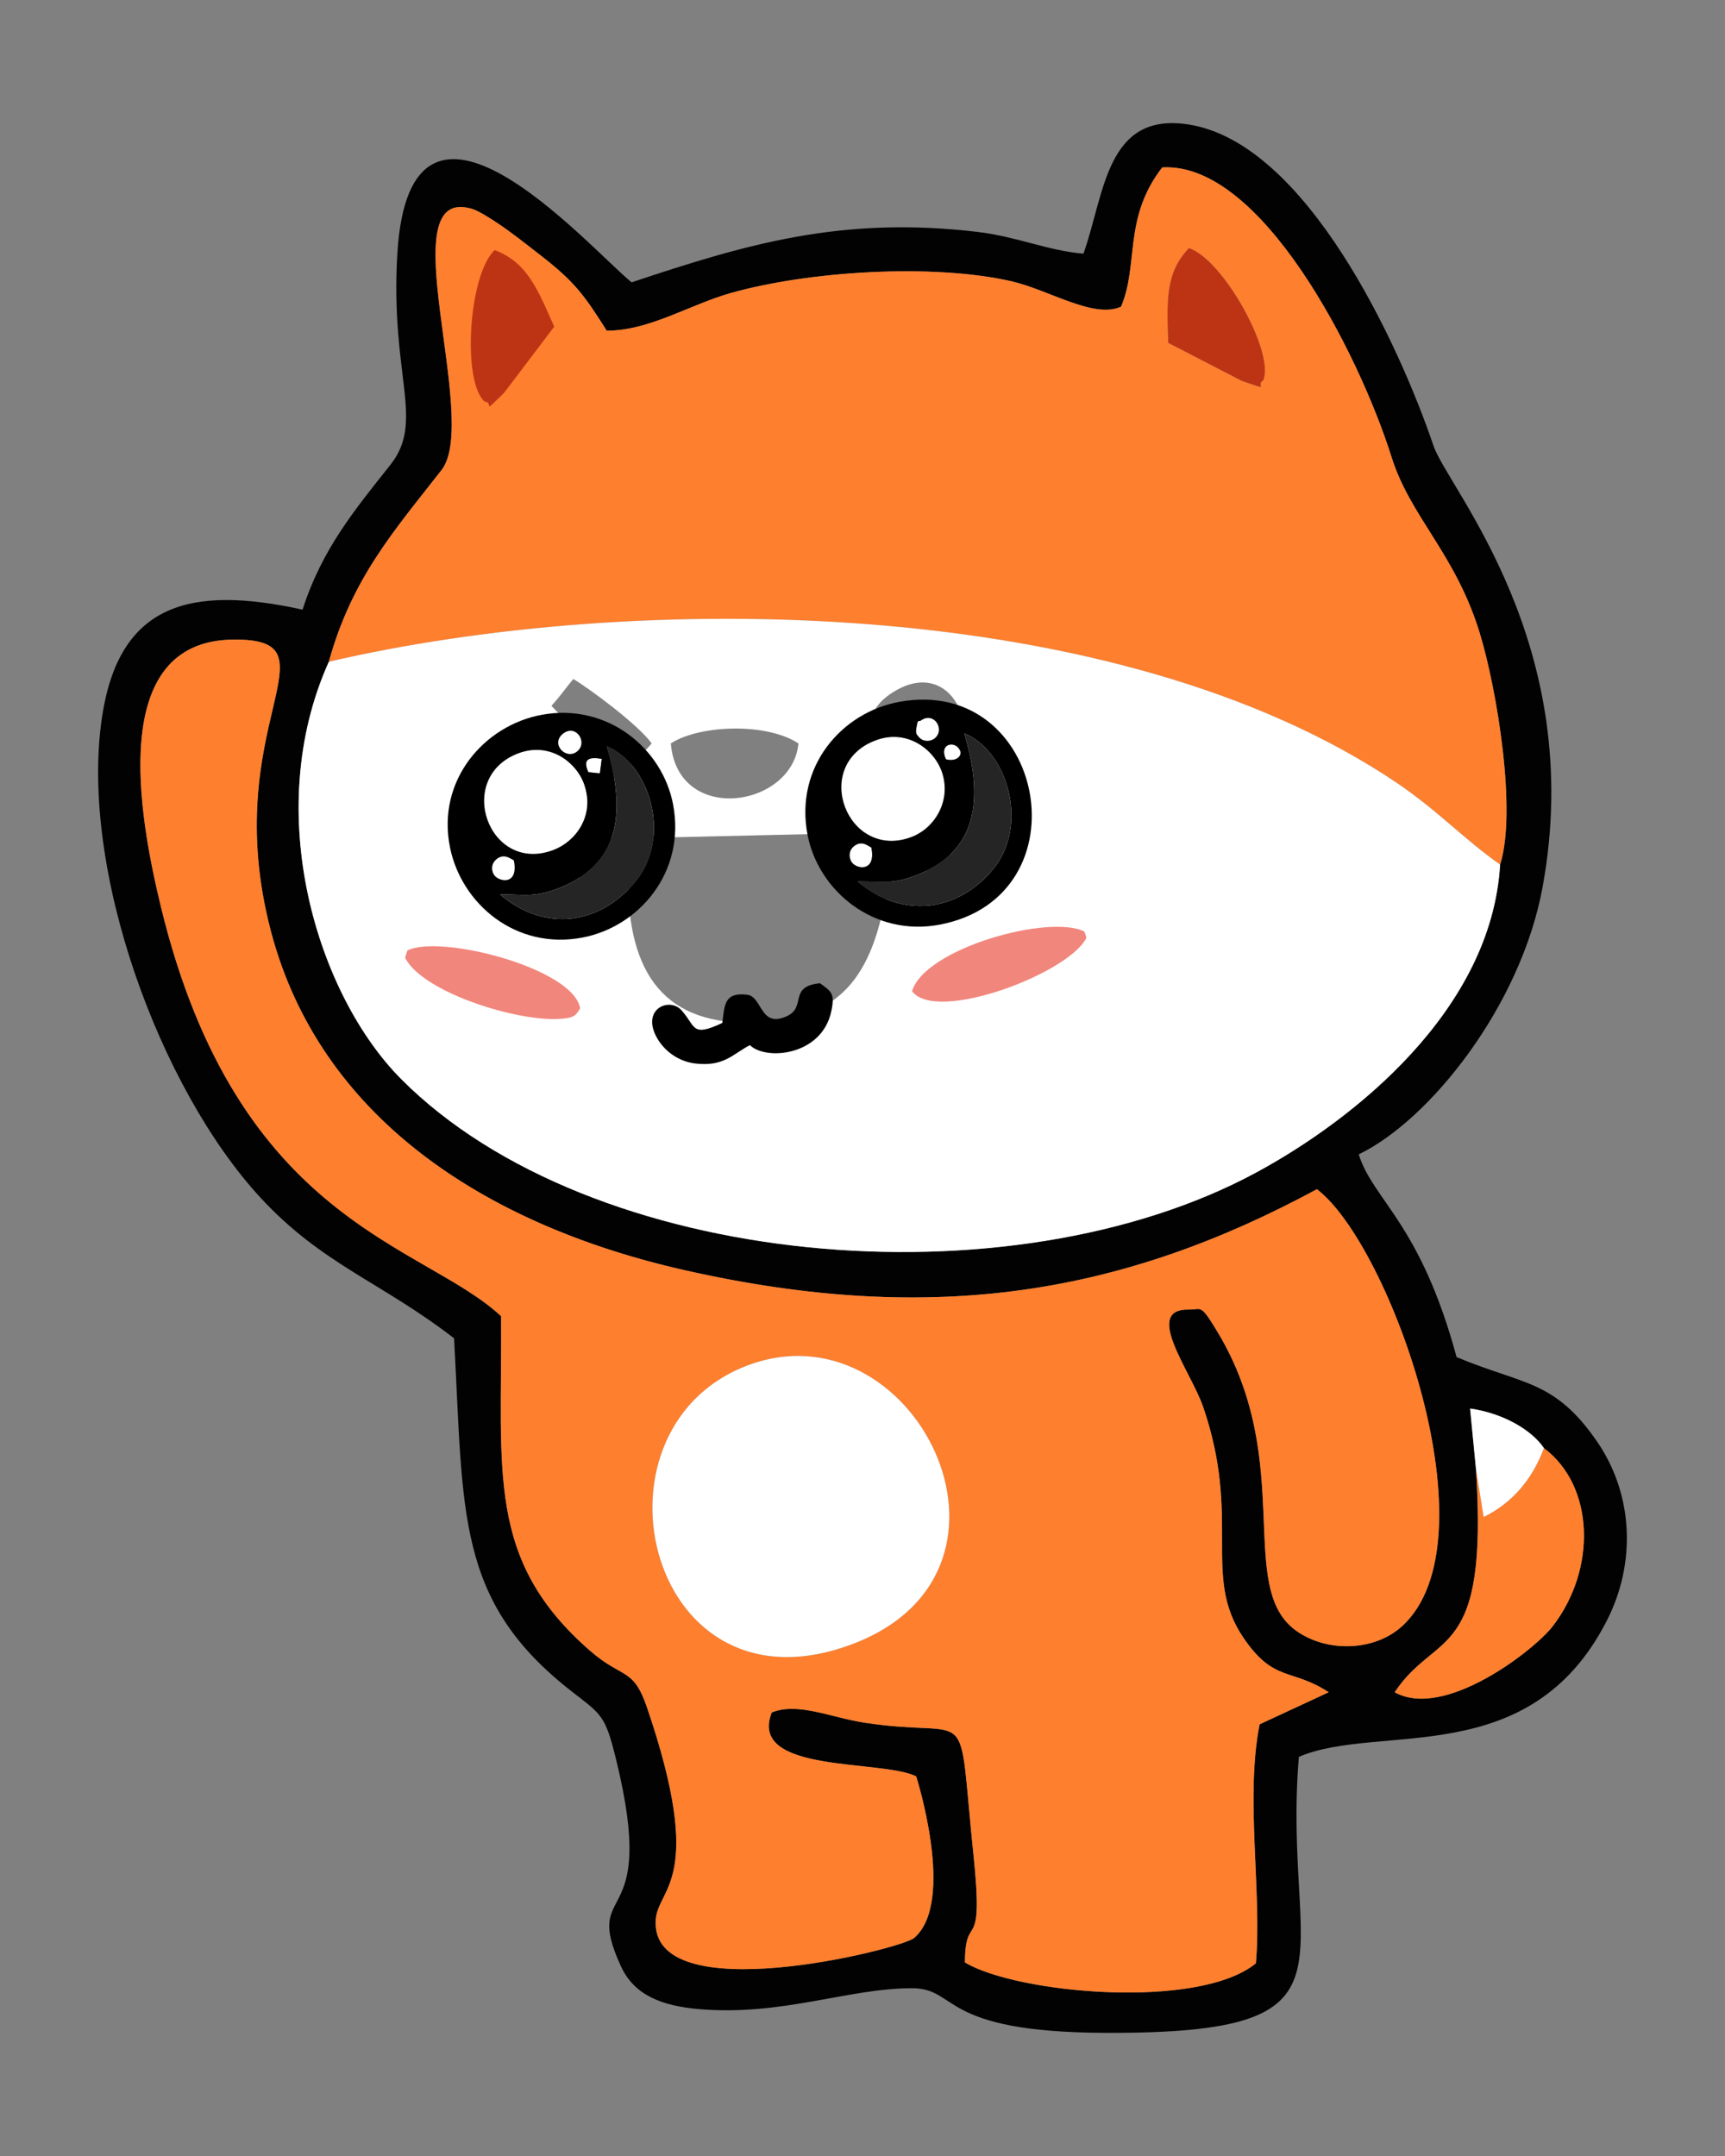 <?xml version="1.0" encoding="UTF-8"?>
<!DOCTYPE svg PUBLIC "-//W3C//DTD SVG 1.1//EN" "http://www.w3.org/Graphics/SVG/1.1/DTD/svg11.dtd">
<!-- Creator: CorelDRAW 2017 -->
<svg xmlns="http://www.w3.org/2000/svg" xml:space="preserve" width="40mm" height="50mm" version="1.1" style="shape-rendering:geometricPrecision; text-rendering:geometricPrecision; image-rendering:optimizeQuality; fill-rule:evenodd; clip-rule:evenodd"
viewBox="0 0 4000 5000"
 xmlns:xlink="http://www.w3.org/1999/xlink">
 <rect x="0" y="0" width="4000" height="5000" fill="#808080" stroke="none"/>
 <defs>
  <style type="text/css">
   <![CDATA[
    .fil0 {fill:none}
    .fil6 {fill:black}
    .fil2 {fill:#020202}
    .fil7 {fill:#252525}
    .fil1 {fill:#BD3415}
    .fil5 {fill:#F1867C}
    .fil3 {fill:#FE7F2E}
    .fil4 {fill:white}
   ]]>
  </style>
 </defs>
 <g id="Capa_x0020_1">
  <rect class="fil0" width="4000" height="5000"/>
  <path class="fil1" d="M2708.84 795.22l171.1 88.46c72.89,24.72 28.65,11.22 49.26,-1.25 27.71,-63.59 -92.37,-281.07 -172.35,-307.16 -53.68,56.94 -51.66,116.98 -48.01,219.95z"/>
  <path class="fil2" d="M3580.12 3358.29c117.66,88.32 122.59,281.15 19.91,413.72 -42.51,54.88 -250.52,217.02 -365.97,152.5 96.88,-145.73 217.81,-68.43 188.4,-518.44l-13.57 -139.53c77.08,10.93 142.98,49.96 171.23,91.75zm-526.4 -600.39c169.08,128.43 417.01,815.65 196.51,1014.25 -63.58,57.27 -173.34,60.89 -245.01,9.38 -140.24,-100.8 -0.11,-390.6 -181.85,-692.44 -40.73,-67.63 -36.36,-51.56 -66.43,-52.13 -107.89,-2.03 4.83,143.69 32.98,225.86 89.78,262.09 -4.08,391.62 93.32,535.24 71,104.68 111.82,69.99 197.78,126.45l-160.12 74.33c-34.02,169.09 5.73,389.83 -8.69,554.35 -133.13,108.74 -553.99,70.23 -674.7,-2.05 0.6,-123.07 44.87,-10 19.87,-249.21 -38.84,-371.63 6.83,-266.66 -252.95,-306.88 -78.82,-12.21 -154.54,-48.13 -214.85,-23.64 -56.12,142.53 254.4,108.05 334.91,148.19 0.02,0.02 93.03,291.72 -5.04,374.92 -30.5,25.88 -613.33,171.04 -598.87,-42.52 5.06,-74.74 116.61,-91.23 -20.41,-492.58 -31.9,-93.44 -56.03,-65.06 -131.64,-130.93 -241.96,-210.8 -204.01,-414 -206.54,-776.09 -181.82,-169.26 -611.06,-214.75 -789.1,-950.48 -50.93,-210.48 -124.16,-614.97 166.92,-618.61 256.61,-3.22 -37.23,198.75 88.43,676.57 112.48,427.72 490.97,680.21 960.24,786.05 581.91,131.24 1020.51,52.32 1465.24,-188.03zm424.79 -752.81c-20.07,338.14 -339.33,591.7 -565.15,713.86 -571.47,309.11 -1542.8,225.51 -1982.79,-216.18 -193.72,-194.46 -326.06,-616.95 -168.04,-968.1 53.55,-193.85 151.6,-303.91 261.34,-444.56 91.37,-117.09 -125.62,-668.59 72.93,-604.96 13.78,4.41 42.43,22.74 55.27,31.26 35.03,23.25 69.11,50.75 100.59,75.09 79.94,61.83 102.57,93.47 154.16,175.32 97.46,0.74 193.37,-60.69 288.07,-87.33 181.43,-51.04 466.96,-68.72 649.76,-27.35 87.24,19.75 191.42,88.01 254.86,59.14 41.69,-97.34 4.44,-205.47 95.48,-322.95 229.19,-13.62 455.64,429.72 532.11,672.63 43.41,137.88 148.44,224.18 204.21,407.25 40.35,132.44 86.31,414.27 47.2,536.88zm-966.15 -1416.81c-81.17,-6.57 -154.79,-39.58 -244.5,-50.3 -316.55,-37.81 -537.93,28.43 -803.3,116.78 -102,-83.43 -513.7,-556.68 -543.17,-66.62 -17.05,283.54 64.67,387.72 -16.06,489.74 -82.23,103.91 -158.76,195.39 -203.72,335.98 -261.59,-57.57 -426.17,-14 -465.27,250.74 -52.08,352.62 134.13,859.66 367.31,1112.52 143.12,155.21 280.01,195.68 449.28,326.62 22.32,406.16 3.35,609.26 273.34,819.31 69.77,54.29 77.23,54.91 102.55,158.27 99.28,405.13 -81.01,277.68 10.85,478.38 30.2,65.99 92.3,92.06 181.74,99.72 191.76,16.42 345.08,-48.29 492.6,-48.52 110.02,-0.17 59.94,102.34 450.72,103.52 619.79,1.89 407.28,-157.69 447.13,-640.1 186.76,-79.74 534.68,35.08 714.04,-315.66 68.74,-134.4 61.37,-293.03 -22.05,-414.75 -99.11,-144.63 -172.03,-131.82 -326.24,-196.64 -84.33,-311.7 -193.54,-363.39 -226.94,-470.2 165.04,-79.41 375.78,-344.56 426.23,-619.19 103.53,-563.65 -219.22,-925.21 -252.7,-1023.75 -80.7,-237.51 -295.52,-703.74 -569.01,-745.56 -190.81,-29.18 -193.45,161.39 -242.83,299.71z"/>
  <path class="fil3" d="M1726.81 3169.15c388.84,-155.11 703.03,468.4 253.68,642.15 -476.13,184.1 -637.38,-489.09 -253.68,-642.15zm1326.91 -411.25c-444.73,240.35 -883.33,319.27 -1465.24,188.03 -469.27,-105.84 -847.76,-358.33 -960.24,-786.05 -125.66,-477.82 168.18,-679.79 -88.43,-676.57 -291.08,3.64 -217.85,408.13 -166.92,618.61 178.04,735.73 607.28,781.22 789.1,950.48 2.53,362.09 -35.42,565.29 206.54,776.09 75.61,65.87 99.74,37.49 131.64,130.93 137.02,401.35 25.47,417.84 20.41,492.58 -14.46,213.56 568.37,68.4 598.87,42.52 98.07,-83.2 5.06,-374.9 5.04,-374.92 -80.51,-40.14 -391.03,-5.66 -334.91,-148.19 60.31,-24.49 136.03,11.43 214.85,23.64 259.78,40.22 214.11,-64.75 252.95,306.88 25,239.21 -19.27,126.14 -19.87,249.21 120.71,72.28 541.57,110.79 674.7,2.05 14.42,-164.52 -25.33,-385.26 8.69,-554.35l160.12 -74.33c-85.96,-56.46 -126.78,-21.77 -197.78,-126.45 -97.4,-143.62 -3.54,-273.15 -93.32,-535.24 -28.15,-82.17 -140.87,-227.89 -32.98,-225.86 30.07,0.57 25.7,-15.5 66.43,52.13 181.74,301.84 41.61,591.64 181.85,692.44 71.67,51.51 181.43,47.89 245.01,-9.38 220.5,-198.6 -27.43,-885.82 -196.51,-1014.25z"/>
  <path class="fil3" d="M2708.84 795.22c-3.65,-102.97 -5.67,-163.01 48.01,-219.95 79.98,26.09 200.06,243.57 172.35,307.16 -20.61,12.47 23.63,25.97 -49.26,1.25l-171.1 -88.46zm-1946.31 739.45c707.61,-164.82 1825.78,-159.38 2478.14,282.09 92.57,62.65 156.62,131.68 237.84,188.33 39.11,-122.61 -6.85,-404.44 -47.2,-536.88 -55.77,-183.07 -160.8,-269.37 -204.21,-407.25 -76.47,-242.91 -302.92,-686.25 -532.11,-672.63 -91.04,117.48 -53.79,225.61 -95.48,322.95 -63.44,28.87 -167.62,-39.39 -254.86,-59.14 -182.8,-41.37 -468.33,-23.69 -649.76,27.35 -94.7,26.64 -190.61,88.07 -288.07,87.33 -51.59,-81.85 -74.22,-113.49 -154.16,-175.32 -31.48,-24.34 -65.56,-51.84 -100.59,-75.09 -12.84,-8.52 -41.49,-26.85 -55.27,-31.26 -198.55,-63.63 18.44,487.87 -72.93,604.96 -109.74,140.65 -207.79,250.71 -261.34,444.56z"/>
  <path class="fil3" d="M3422.46 3406.07c29.41,450.01 -91.52,372.71 -188.4,518.44 115.45,64.52 323.46,-97.62 365.97,-152.5 102.68,-132.57 97.75,-325.4 -19.91,-413.72 -28.15,75.79 -76.63,128.81 -139.78,159.81l-17.88 -112.03z"/>
  <path class="fil4" d="M1337.57 1946.83l827.69 -19.03c47.11,17.8 26.13,-33.45 37.2,39.79 9.18,60.73 -4.92,46.3 -140.23,57.48 -28.22,203.91 -86.25,336.36 -301.1,346.33 -223.12,10.36 -303.08,-115.41 -305.24,-327.67l-126.65 -9.44 8.33 -87.46zm217.95 -222.75c66.67,-43.26 222.52,-48.67 295.95,0.07 -14.23,149.2 -280.24,189.43 -295.95,-0.07zm523.21 -123.48c139.09,-78.77 210.94,125.44 106.27,181.35 -62.59,33.42 -127.54,5.87 -149.68,-35.98 -41.79,-78.98 0.67,-121.16 43.41,-145.37zm-567.61 123.55c-34.84,42.06 -131.52,118.61 -188.18,140.54l-46.76 -53.16c28.84,-55.41 36.86,-32.44 82.91,-90.3l-80.47 -84.4c22.14,-24.05 30.96,-38.46 50.77,-62.13 39.51,23.49 151.64,106.98 181.73,149.45zm-748.59 -189.48c-158.02,351.15 -25.68,773.64 168.04,968.1 439.99,441.69 1411.32,525.29 1982.79,216.18 225.82,-122.16 545.08,-375.72 565.15,-713.86 -81.22,-56.65 -145.27,-125.68 -237.84,-188.33 -652.36,-441.47 -1770.53,-446.91 -2478.14,-282.09z"/>
  <path class="fil4" d="M1726.81 3169.15c-383.7,153.06 -222.45,826.25 253.68,642.15 449.35,-173.75 135.16,-797.26 -253.68,-642.15z"/>
  <path class="fil4" d="M3422.46 3406.07l17.88 112.03c63.15,-31 111.63,-84.02 139.78,-159.81 -28.25,-41.79 -94.15,-80.82 -171.23,-91.75l13.57 139.53z"/>
  <path class="fil1" d="M1285.06 757.68l-116.29 153.54c-55.13,53.71 -21.02,22.47 -45,20.09 -52.4,-45.45 -37.73,-293.44 23.21,-351.45 72.97,28.27 97.02,83.32 138.08,177.82z"/>
  <path class="fil5" d="M944.69 2204.26l-5.41 16.89c41.52,81.43 264.61,149.95 362.06,141.5 24.85,-2.15 32.84,-4.24 43.88,-24.06 -14.77,-92.9 -324.35,-172.63 -400.53,-134.33z"/>
  <path class="fil5" d="M2519.3 2174.57l-4.71 -14.06c-79.49,-41.32 -369.71,37.95 -399.68,138.22 55.63,75.28 364.91,-41.56 404.39,-124.16z"/>
  <path class="fil4" d="M2030.11 1717.09c-151.08,57.96 -64.77,279.32 82.84,224.34 52.12,-19.4 94.27,-82.19 71.15,-151.04 -17.52,-52.17 -81.02,-101.31 -153.99,-73.3z"/>
  <path class="fil4" d="M1201.28 1747.32c-148.02,56.74 -67.94,280.65 82.02,223.84 51.08,-19.35 96.18,-78.64 71.77,-150.95 -17.81,-52.79 -81.11,-100.76 -153.79,-72.89z"/>
  <path class="fil4" d="M2020.51 1965.6c-8.5,-4.43 -18.49,-13.76 -33.15,-7.6 -11.46,4.82 -23.04,19.15 -14.18,38.53 9.05,19.75 59.51,28.26 47.33,-30.93z"/>
  <path class="fil4" d="M1191.45 1995.21c-8.49,-4.26 -18.72,-13.26 -33.14,-7.01 -11.09,4.79 -22.89,19.11 -14.15,38.26 8.37,18.35 59.73,30.23 47.29,-31.25z"/>
  <path class="fil4" d="M2136.11 1670.47c-7.21,5.03 -7.08,-5.39 -10.92,16.04 -2.61,14.54 -0.47,16.13 6.31,23.75 9.54,10.69 26.32,9.78 35.53,2.48 25.66,-20.35 -0.99,-63.19 -30.92,-42.27z"/>
  <path class="fil4" d="M1306.95 1700.5c-32.23,23.34 4.8,63 31.01,42.36 25.91,-20.4 -1.49,-63.76 -31.01,-42.36z"/>
  <path class="fil4" d="M2193.39 1760.82c23.88,7.42 45.61,-10.57 26.73,-28.66 -12.63,-12.14 -42.01,-5.05 -26.73,28.66z"/>
  <path class="fil4" d="M1364.32 1790.75l26.64 2.78 4.37 -33.66c-29.85,-5.07 -44.84,0.35 -31.01,30.88z"/>
  <path class="fil6" d="M2020.51 1965.6c12.18,59.19 -38.28,50.68 -47.33,30.93 -8.86,-19.38 2.72,-33.71 14.18,-38.53 14.66,-6.16 24.65,3.17 33.15,7.6zm9.6 -248.51c72.97,-28.01 136.47,21.13 153.99,73.3 23.12,68.85 -19.03,131.64 -71.15,151.04 -147.61,54.98 -233.92,-166.38 -82.84,-224.34zm163.28 43.73c-15.28,-33.71 14.1,-40.8 26.73,-28.66 18.88,18.09 -2.85,36.08 -26.73,28.66zm109.9 254.49c-82.3,100.38 -212.1,116.29 -315.02,28.62 59.32,0.66 82.21,7.72 140.07,-15.5 150.02,-60.19 147.16,-193.74 107.79,-327.68 100.54,40.75 150.35,213.06 67.16,314.56zm-171.79 -305.05c-6.78,-7.62 -8.92,-9.21 -6.31,-23.75 3.84,-21.43 3.71,-11.01 10.92,-16.04 29.93,-20.92 56.58,21.92 30.92,42.27 -9.21,7.3 -25.99,8.21 -35.53,-2.48zm-45.84 -82.66c-133.31,24.15 -243.34,149.78 -213.18,308.1 24.8,130.12 154.01,237.91 307.19,208.54 340.73,-65.32 245.39,-578.09 -94.01,-516.64z"/>
  <path class="fil6" d="M1191.45 1995.21c12.44,61.48 -38.92,49.6 -47.29,31.25 -8.74,-19.15 3.06,-33.47 14.15,-38.26 14.42,-6.25 24.65,2.75 33.14,7.01zm9.83 -247.89c72.68,-27.87 135.98,20.1 153.79,72.89 24.41,72.31 -20.69,131.6 -71.77,150.95 -149.96,56.81 -230.04,-167.1 -82.02,-223.84zm163.04 43.43c-13.83,-30.53 1.16,-35.95 31.01,-30.88l-4.37 33.66 -26.64 -2.78zm109.14 253.82c-80.23,97.66 -207.36,120.51 -314.34,29.39 59.21,0.65 82.31,7.72 140.05,-15.5 150.19,-60.41 146.96,-193.36 107.81,-327.68 98.3,39.83 152.51,209.11 66.48,313.79zm-166.51 -344.07c29.52,-21.4 56.92,21.96 31.01,42.36 -26.21,20.64 -63.24,-19.02 -31.01,-42.36zm-50.45 -42.87c-132.27,24.14 -244.87,150.68 -212.99,307.81 26.56,130.82 152.6,238.3 307.02,208.88 130.77,-24.91 239.87,-150.9 210.38,-308.08 -24.41,-130.21 -151.82,-236.46 -304.41,-208.61z"/>
  <path class="fil6" d="M1738.95 2423.76c36.19,36.14 167,25.58 188.8,-78.98 8.71,-41.82 -0.46,-45.27 -26.29,-64.56 -74.49,7.34 -30.25,55.58 -77.26,76.6 -60.83,27.18 -55.68,-40.97 -89.04,-49.64 -57.56,-7.91 -54.58,25.45 -60.32,65.22 -72.03,33.59 -60.74,8.7 -94.14,-29.01 -27.78,-31.38 -91.07,-4.69 -60.23,58.01 16.78,34.1 51.09,59.87 90.9,64.85 67.11,8.37 87.72,-21.78 127.58,-42.49z"/>
  <path class="fil7" d="M1988.27 2043.93c102.92,87.67 232.72,71.76 315.02,-28.62 83.19,-101.5 33.38,-273.81 -67.16,-314.56 39.37,133.94 42.23,267.49 -107.79,327.68 -57.86,23.22 -80.75,16.16 -140.07,15.5z"/>
  <path class="fil7" d="M1159.12 2073.96c106.98,91.12 234.11,68.27 314.34,-29.39 86.03,-104.68 31.82,-273.96 -66.48,-313.79 39.15,134.32 42.38,267.27 -107.81,327.68 -57.74,23.22 -80.84,16.15 -140.05,15.5z"/>
 </g>
</svg>
